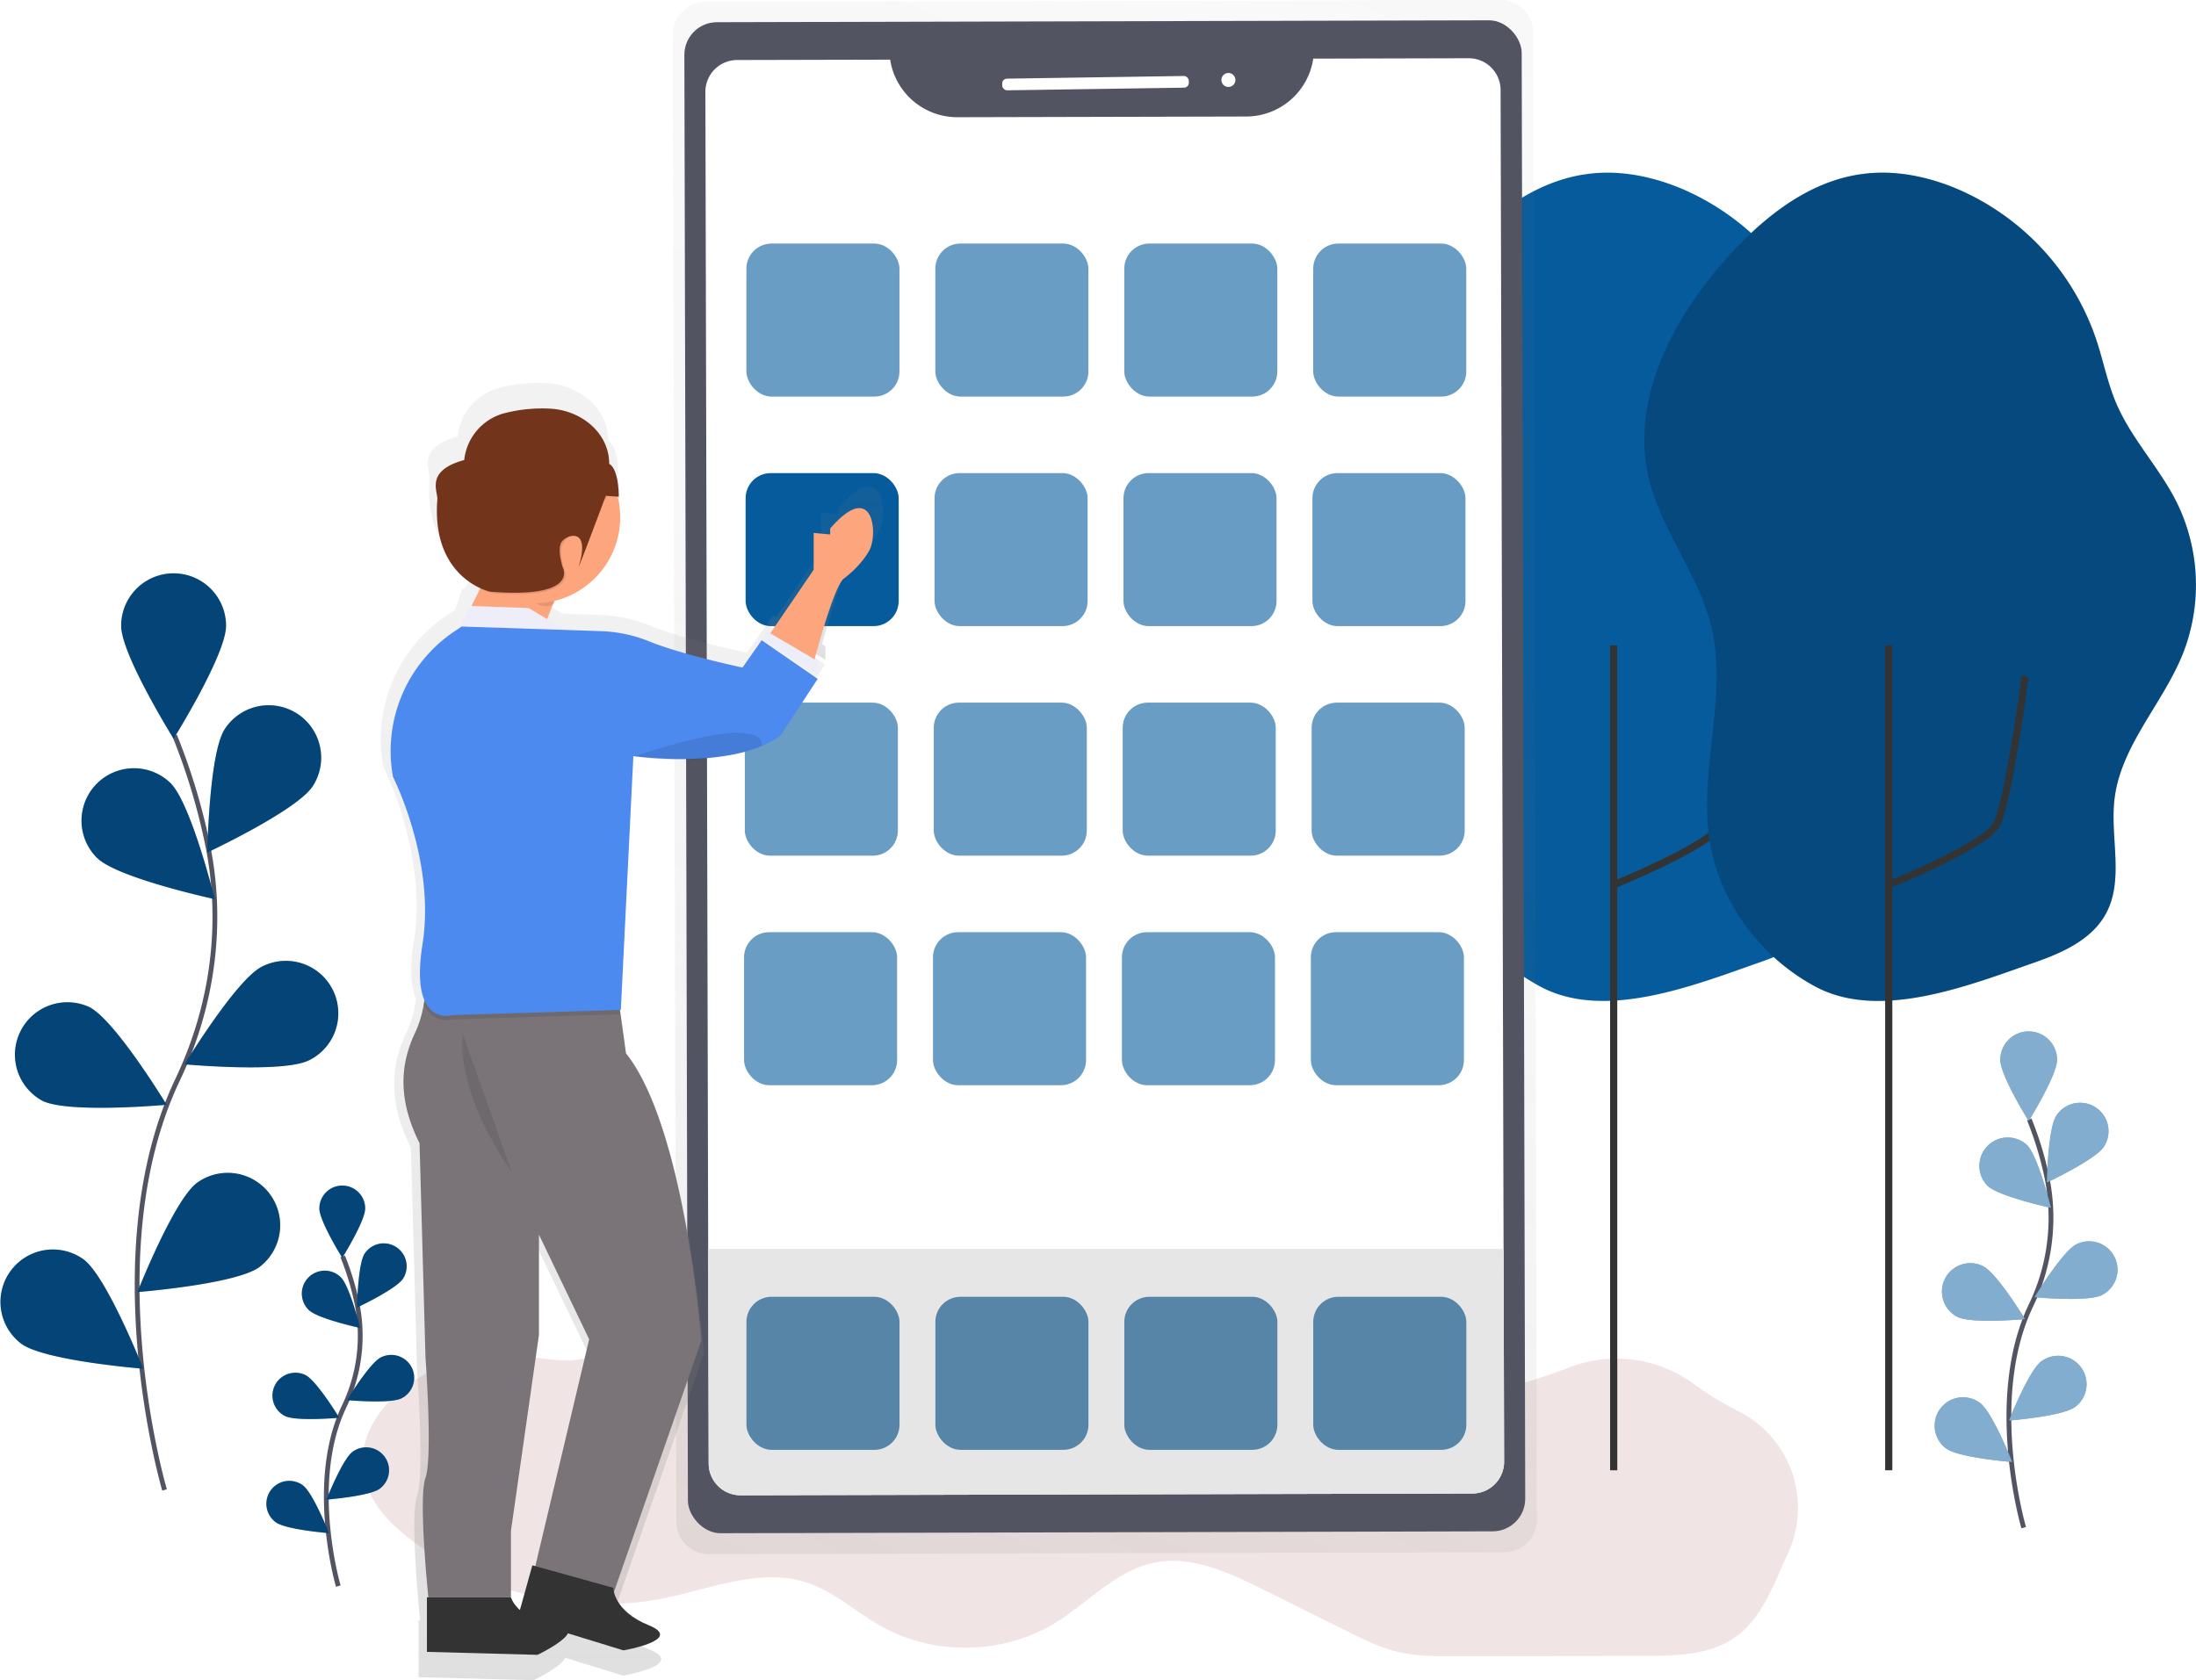 <svg data-name="Layer 1" xmlns="http://www.w3.org/2000/svg" xmlns:xlink="http://www.w3.org/1999/xlink" width="918.21" height="702.7"><defs><linearGradient id="a" x1="473.15" y1="763.14" x2="757.69" y2="91.26" gradientTransform="rotate(-.14 -841.696 5577.13)" gradientUnits="userSpaceOnUse"><stop offset="0" stop-color="gray" stop-opacity=".25"/><stop offset=".54" stop-color="gray" stop-opacity=".12"/><stop offset="1" stop-color="gray" stop-opacity=".1"/></linearGradient><linearGradient id="b" x1="716.19" y1="374.64" x2="716.19" y2="302.23" gradientTransform="matrix(-1 0 0 1 1202 0)" xlink:href="#a"/><linearGradient id="c" x1="808.96" y1="801.35" x2="808.96" y2="258.82" gradientTransform="matrix(-1 0 0 1 1202 0)" xlink:href="#a"/></defs><path d="M213.11 566.49c12.31.81 25.32 5.08 36.52-.09 2.89-1.33 5.51-3.25 8.51-4.32 6.89-2.46 14.46-.07 21.4 2.23a948.63 948.63 0 0 0 166.86 38.93c11.68 1.63 23.87 3 35-.8 8.14-2.77 15.19-8.12 23.25-11.12 13.18-4.89 27.74-3.07 41.77-2.3a267.56 267.56 0 0 0 108-16.45l1.81-.69a54.6 54.6 0 0 1 52.09 7 127.79 127.79 0 0 0 18.58 11.33 45.25 45.25 0 0 1 20.59 59.63l-.24.52c-5.72 12.47-10.49 26.43-21.7 34.35-10.57 7.47-24.44 7.78-37.38 7.81l-79.43.19c-8.24 0-16.58 0-24.58-1.94-7.19-1.77-13.88-5.09-20.51-8.39l-35.54-17.63c-14.31-7.11-30-14.43-45.66-11.16-16 3.34-27.53 16.79-41.47 25.27-21.63 13.17-50.39 13.69-72.48 1.29-10.58-5.94-19.77-14.6-31.31-18.33-19.06-6.17-39.31 2.37-58.92 6.46-38.16 7.96-83.11-2.93-112.35-29.26-37.66-33.92 6.56-75.19 47.19-72.53z" fill="#f0e4e4"/><path d="M68.8 623.13s-29.11-98.78 5.46-171.56c14.51-30.53 19.33-64.8 12.62-97.93a262.52 262.52 0 0 0-13.86-46" fill="none" stroke="#535461" stroke-miterlimit="10" stroke-width="2"/><path d="M94.52 261.71c0 12.11-21.93 47.23-21.93 47.23s-21.93-35.12-21.93-47.23a21.93 21.93 0 1 1 43.86 0zM130.77 328.8c-6.58 10.17-44.08 27.73-44.08 27.73s.68-41.4 7.26-51.57a21.932 21.932 0 1 1 36.82 23.84zM129.19 443.44c-10.81 5.45-52 1.69-52 1.69s21.49-35.4 32.3-40.85a21.93 21.93 0 1 1 19.75 39.16zM108.46 529.92c-9.74 7.2-51 10.46-51 10.46s15.2-38.52 24.93-45.72a21.93 21.93 0 0 1 26.08 35.26zM40.65 358.87c8.69 8.44 49.16 17.18 49.16 17.18s-9.91-40.2-18.6-48.64a21.93 21.93 0 0 0-30.56 31.46zM17.68 460.35c10.81 5.45 52 1.69 52 1.69s-21.49-35.4-32.3-40.85a21.93 21.93 0 0 0-19.7 39.16zM8.89 561.97c9.74 7.2 51 10.46 51 10.46s-15.2-38.52-24.93-45.72a21.93 21.93 0 0 0-26.08 35.26z" fill="#065b9d"/><path d="M94.52 261.71c0 12.11-21.93 47.23-21.93 47.23s-21.93-35.12-21.93-47.23a21.93 21.93 0 1 1 43.86 0zM130.77 328.8c-6.58 10.17-44.08 27.73-44.08 27.73s.68-41.4 7.26-51.57a21.932 21.932 0 1 1 36.82 23.84zM129.19 443.44c-10.81 5.45-52 1.69-52 1.69s21.49-35.4 32.3-40.85a21.93 21.93 0 1 1 19.75 39.16zM108.46 529.92c-9.74 7.2-51 10.46-51 10.46s15.2-38.52 24.93-45.72a21.93 21.93 0 0 1 26.08 35.26zM40.65 358.87c8.69 8.44 49.16 17.18 49.16 17.18s-9.91-40.2-18.6-48.64a21.93 21.93 0 0 0-30.56 31.46zM17.68 460.35c10.81 5.45 52 1.69 52 1.69s-21.49-35.4-32.3-40.85a21.93 21.93 0 0 0-19.7 39.16zM8.89 561.97c9.74 7.2 51 10.46 51 10.46s-15.2-38.52-24.93-45.72a21.93 21.93 0 0 0-26.08 35.26z" opacity=".25"/><path d="M599.52 349.27c-3.7-29 7.89-58.85 1-87.24-5.3-21.93-21-40.24-26.16-62.21-7.58-32.56 9.76-66 31.89-91 15.22-17.23 34.32-32.87 57.09-36 14.06-2 28.51 1.09 41.49 6.82a105.27 105.27 0 0 1 56.6 62.17c3 8.9 4.73 18.21 8.42 26.84 6.35 14.87 18 26.87 25.25 41.33a78.42 78.42 0 0 1 2.66 63.37c-8.39 20.94-26 38.46-28.6 60.87-1.89 16.15 4.17 33.84-3.7 48.07-5.94 10.74-18.17 16.16-29.75 20.22-26.94 9.4-64.6 24.6-91.6 10.13-23.62-12.65-41.17-36.6-44.59-63.37z" fill="#065b9d"/><path d="M675.11 369.88s39.66-16 44.66-25 12-62 12-62M674.73 614.9v-345" fill="none" stroke="#333" stroke-miterlimit="10" stroke-width="3"/><path d="M768.29 98.65l-332.5.81a13.66 13.66 0 0 0-13.63 13.69L423.67 735a13.66 13.66 0 0 0 13.7 13.63l332.5-.81a13.66 13.66 0 0 0 13.63-13.69L782 112.28a13.66 13.66 0 0 0-13.71-13.63z" transform="translate(-140.89 -98.65)" fill="url(#a)" opacity=".5"/><rect x="427.78" y="107.54" width="350.11" height="631.95" rx="13.64" ry="13.64" transform="rotate(-.14 -39842.396 58032.931)" fill="#535461"/><path d="M628.91 611.29a13.3 13.3 0 0 1-13.26 13.33l-306 .74a13.3 13.3 0 0 1-13.33-13.26l-.21-89.75-1.17-483.92A13.3 13.3 0 0 1 308.2 25.1l64-.15a28.39 28.39 0 0 0 28 24.07l120.92-.29a28.4 28.4 0 0 0 27.99-24.21l65-.16a13.3 13.3 0 0 1 13.33 13.26l1.25 484.73z" fill="#fff"/><path d="M628.91 611.29a13.3 13.3 0 0 1-13.26 13.33l-306 .74a13.3 13.3 0 0 1-13.33-13.26l-.21-89.75h332.58z" fill="#e6e6e6"/><rect x="559.95" y="130.97" width="78.02" height="4.88" rx="2" ry="2" transform="rotate(-.86 -6042.722 9470.77)" fill="#fff"/><circle cx="654.53" cy="132.08" r="2.93" transform="rotate(-.86 -5987.416 9469.852)" fill="#fff"/><path d="M714.52 349.27c-3.7-29 7.89-58.85 1-87.24-5.3-21.93-21-40.24-26.16-62.21-7.58-32.56 9.76-66 31.89-91 15.22-17.23 34.32-32.87 57.09-36 14.06-2 28.51 1.09 41.49 6.82a105.27 105.27 0 0 1 56.6 62.17c3 8.9 4.73 18.21 8.42 26.84 6.35 14.87 18 26.87 25.25 41.33a78.42 78.42 0 0 1 2.63 63.41c-8.39 20.94-26 38.46-28.6 60.87-1.89 16.15 4.17 33.84-3.7 48.07-5.94 10.74-18.17 16.16-29.75 20.22-26.91 9.36-64.57 24.56-91.57 10.09-23.62-12.65-41.17-36.6-44.59-63.37z" fill="#065b9d"/><path d="M714.52 349.27c-3.7-29 7.89-58.85 1-87.24-5.3-21.93-21-40.24-26.16-62.21-7.58-32.56 9.76-66 31.89-91 15.22-17.23 34.32-32.87 57.09-36 14.06-2 28.51 1.09 41.49 6.82a105.27 105.27 0 0 1 56.6 62.17c3 8.9 4.73 18.21 8.42 26.84 6.35 14.87 18 26.87 25.25 41.33a78.42 78.42 0 0 1 2.63 63.41c-8.39 20.94-26 38.46-28.6 60.87-1.89 16.15 4.17 33.84-3.7 48.07-5.94 10.74-18.17 16.16-29.75 20.22-26.91 9.36-64.57 24.56-91.57 10.09-23.62-12.65-41.17-36.6-44.59-63.37z" opacity=".2"/><path d="M790.11 369.88s39.66-16 44.66-25 12-62 12-62M789.73 614.9v-345" fill="none" stroke="#333" stroke-miterlimit="10" stroke-width="3"/><path d="M141.45 663.35s-12.72-43.19 2.38-75a68.21 68.21 0 0 0 5.52-42.79 114.72 114.72 0 0 0-6.06-20.09" fill="none" stroke="#535461" stroke-miterlimit="10" stroke-width="2"/><path d="M152.69 505.41c0 5.29-9.58 20.64-9.58 20.64s-9.58-15.35-9.58-20.64a9.585 9.585 0 0 1 19.17 0zM168.54 534.73c-2.88 4.44-19.26 12.12-19.26 12.12s.3-18.09 3.17-22.54a9.585 9.585 0 0 1 16.09 10.42zM167.84 584.83c-4.73 2.38-22.75.74-22.75.74s9.39-15.47 14.12-17.85a9.582 9.582 0 1 1 8.63 17.11zM158.78 622.62c-4.26 3.15-22.29 4.57-22.29 4.57s6.64-16.83 10.9-20a9.584 9.584 0 0 1 11.4 15.41zM129.11 547.88c3.8 3.69 21.48 7.51 21.48 7.51s-4.33-17.57-8.13-21.26a9.582 9.582 0 1 0-13.35 13.75zM119.11 592.2c4.73 2.38 22.75.74 22.75.74s-9.39-15.47-14.12-17.85a9.582 9.582 0 0 0-8.63 17.11zM115.27 636.63c4.26 3.15 22.29 4.57 22.29 4.57s-6.64-16.83-10.9-20a9.584 9.584 0 1 0-11.4 15.41z" fill="#065b9d"/><path d="M152.69 505.41c0 5.29-9.58 20.64-9.58 20.64s-9.58-15.35-9.58-20.64a9.585 9.585 0 0 1 19.17 0zM168.54 534.73c-2.88 4.44-19.26 12.12-19.26 12.12s.3-18.09 3.17-22.54a9.585 9.585 0 0 1 16.09 10.42zM167.84 584.83c-4.73 2.38-22.75.74-22.75.74s9.39-15.47 14.12-17.85a9.582 9.582 0 1 1 8.63 17.11zM158.78 622.62c-4.26 3.15-22.29 4.57-22.29 4.57s6.64-16.83 10.9-20a9.584 9.584 0 0 1 11.4 15.41zM129.11 547.88c3.8 3.69 21.48 7.51 21.48 7.51s-4.33-17.57-8.13-21.26a9.582 9.582 0 1 0-13.35 13.75zM119.11 592.2c4.73 2.38 22.75.74 22.75.74s-9.39-15.47-14.12-17.85a9.582 9.582 0 0 0-8.63 17.11zM115.27 636.63c4.26 3.15 22.29 4.57 22.29 4.57s-6.64-16.83-10.9-20a9.584 9.584 0 1 0-11.4 15.41z" opacity=".25"/><path d="M846.17 638.91s-15.76-53.5 3-92.88a84.51 84.51 0 0 0 6.83-53 142.13 142.13 0 0 0-7.51-24.88" fill="none" stroke="#535461" stroke-miterlimit="10" stroke-width="2"/><path d="M860.11 443.23c0 6.56-11.87 25.57-11.87 25.57s-11.87-19-11.87-25.57a11.875 11.875 0 0 1 23.75 0zM879.72 479.55c-3.56 5.5-23.86 15-23.86 15s.37-22.41 3.93-27.92a11.873 11.873 0 0 1 19.93 12.91zM878.87 541.62c-5.85 3-28.18.91-28.18.91s11.63-19.16 17.49-22.12a11.871 11.871 0 0 1 10.69 21.2zM867.64 588.44c-5.27 3.9-27.62 5.66-27.62 5.66s8.23-20.85 13.5-24.75a11.872 11.872 0 0 1 14.12 19.09zM830.93 495.84c4.7 4.57 26.62 9.3 26.62 9.3s-5.37-21.77-10.07-26.33a11.87 11.87 0 0 0-16.55 17zM818.5 550.76c5.85 3 28.18.91 28.18.91s-11.63-19.16-17.49-22.12a11.871 11.871 0 0 0-10.69 21.2zM813.74 605.79c5.27 3.9 27.62 5.66 27.62 5.66s-8.23-20.85-13.5-24.75a11.872 11.872 0 1 0-14.12 19.09z" fill="#065b9d"/><path d="M860.11 443.23c0 6.56-11.87 25.57-11.87 25.57s-11.87-19-11.87-25.57a11.875 11.875 0 0 1 23.75 0zM879.72 479.55c-3.56 5.5-23.86 15-23.86 15s.37-22.41 3.93-27.92a11.873 11.873 0 0 1 19.93 12.91zM878.87 541.62c-5.85 3-28.18.91-28.18.91s11.63-19.16 17.49-22.12a11.871 11.871 0 0 1 10.69 21.2zM867.64 588.44c-5.27 3.9-27.62 5.66-27.62 5.66s8.23-20.85 13.5-24.75a11.872 11.872 0 0 1 14.12 19.09zM830.93 495.84c4.7 4.57 26.62 9.3 26.62 9.3s-5.37-21.77-10.07-26.33a11.87 11.87 0 0 0-16.55 17zM818.5 550.76c5.85 3 28.18.91 28.18.91s-11.63-19.16-17.49-22.12a11.871 11.871 0 0 0-10.69 21.2zM813.74 605.79c5.27 3.9 27.62 5.66 27.62 5.66s-8.23-20.85-13.5-24.75a11.872 11.872 0 1 0-14.12 19.09z" fill="#fff" opacity=".5"/><g opacity=".6" fill="#065b9d"><rect x="312.09" y="101.86" width="64" height="64" rx="10.5" ry="10.5"/><rect x="391.09" y="101.86" width="64" height="64" rx="10.5" ry="10.5"/><rect x="470.09" y="101.86" width="64" height="64" rx="10.5" ry="10.5"/><rect x="549.09" y="101.86" width="64" height="64" rx="10.5" ry="10.5"/></g><rect x="311.76" y="197.86" width="64" height="64" rx="10.5" ry="10.5" fill="#065b9d"/><rect x="390.76" y="197.86" width="64" height="64" rx="10.5" ry="10.5" fill="#065b9d" opacity=".6"/><rect x="469.76" y="197.86" width="64" height="64" rx="10.5" ry="10.5" fill="#065b9d" opacity=".6"/><rect x="548.76" y="197.86" width="64" height="64" rx="10.5" ry="10.5" fill="#065b9d" opacity=".6"/><g opacity=".6" fill="#065b9d"><rect x="311.43" y="293.86" width="64" height="64" rx="10.5" ry="10.5"/><rect x="390.43" y="293.86" width="64" height="64" rx="10.5" ry="10.5"/><rect x="469.43" y="293.86" width="64" height="64" rx="10.5" ry="10.5"/><rect x="548.43" y="293.86" width="64" height="64" rx="10.5" ry="10.5"/></g><g opacity=".6" fill="#065b9d"><rect x="311.11" y="389.86" width="64" height="64" rx="10.5" ry="10.5"/><rect x="390.11" y="389.86" width="64" height="64" rx="10.5" ry="10.5"/><rect x="469.11" y="389.86" width="64" height="64" rx="10.5" ry="10.5"/><rect x="548.11" y="389.86" width="64" height="64" rx="10.5" ry="10.5"/></g><path d="M486 368.86v5.78l-24.38-15.4 2.57-3.21 1.19.7 18.87-27.65V313l7.19.64v-2.57c19-21.82 20.91 2.57 17 9.63s-11.11 12.19-11.11 12.19c-4 3.36-11 28.76-12.69 35.13z" transform="translate(-140.89 -98.65)" fill="url(#b)"/><path d="M301.15 419.25s18.61 36.41 12.83 72.82c-1.94 12.24-1.13 19.72.81 24.28a44.65 44.65 0 0 1-4 14.22c-7.06 14.76-7.06 30.16 1.92 48.13l2.57 93s3.21 43.63 0 52.62 1.28 52 1.28 52h-.64v23.74l48.08 1.29s11.27-5.35 13.27-9.35l24.16 7.43s26.59-4.58 11-10.92c-11.61-4.72-14.49-11.47-15.21-14.59l38-109.26s-7.06-93-32.73-125.13l-2.6-18.92h.36l5.45-110.47.45.06h-.13a122.49 122.49 0 0 0 42.36-.65 66 66 0 0 0 12.27-3.43l.73-.29H461.53a37.14 37.14 0 0 0 8.34-4.76l16-24.51-24.38-16.8-8.34 11.9s-26.13-5.52-40.48-11.34a61.31 61.31 0 0 0-21-4.51l-15.67-.54-7.81-4.69 2.44-6.31c.24-.11.48-.22.72-.35l.22-1.35a37.43 37.43 0 0 0 27.31-45.33h.51c-.22-13-4.2-14.27-4.2-14.27 0-13.22-11.55-22.89-24.71-24a65.43 65.43 0 0 0-20.29 1.78 23.61 23.61 0 0 0-18 20.52C315 286 320.76 295 320.49 298.45c-1.32 16.8 4 26.73 9.9 32.52a31 31 0 0 0 8.67 6.36l-3.75 7.51h-1.1l-3.06 9H331l-3.34 2.16a62.69 62.69 0 0 0-26.51 63.25zm51.33 357.07v-28.87l12.19-85.34v-43.64L386.5 664 363 762.76l-1.23-.34-5.41 19.44a12.77 12.77 0 0 1-3.87-5.54z" transform="translate(-140.89 -98.65)" fill="url(#c)"/><path d="M340.22 222.88v15.41l-18.36 26.9 18.36 11.95s8.16-31.44 12.56-35.14c0 0 6.91-4.93 10.67-11.71s1.88-30.21-16.33-9.25v2.47zM194.04 259.64l7.27-14.54a2.69 2.69 0 0 1 2.27-1.49l27.61-1.41a2.69 2.69 0 0 1 2.65 3.66l-7.12 18.41a2.69 2.69 0 0 1-2.75 1.71l-27.75-2.47a2.69 2.69 0 0 1-2.18-3.87z" fill="#fda57d"/><path fill="#edeef9" d="M196.08 253.4l-4.69 13.75 48.16-1.73-18.5-11.1-24.97-.92zM318.47 267.27l2.46-3.08 20.96 12.33v5.55l-23.42-14.8z"/><path d="M176.83 403.67a45.81 45.81 0 0 1-3.25 28.22c-6.78 14.18-6.78 29 1.85 46.24l2.47 89.4s3.08 41.93 0 50.56 1.21 49.95 1.21 49.95h34.53v-27.75l11.71-82v-41.94l21 43.78-24 101.12 31.44 12.95 39.46-113.45s-6.84-89.4-31.5-120.22l-4.64-33.61z" fill="#7a7478"/><path d="M178.51 690.85v-22.81h35.14s2.47 9.25 18.5 11.1-7.4 12.95-7.4 12.95z" fill="#333"/><path d="M216.47 676.65l6.12-22 33.86 9.43s-.11 9.57 14.84 15.65-10.6 10.49-10.6 10.49z" fill="#333"/><path d="M257.11 408.77l-80.29-3.25a44.92 44.92 0 0 1 .61 14.56c3.67 8.64 11.55 6.28 11.55 6.28l70.25-2.16z" opacity=".1"/><path d="M193 262.03l-3.2 2.17a60.24 60.24 0 0 0-25.47 60.74s17.88 35 12.33 70 12.33 29.6 12.33 29.6l70.6-2.17 5.24-106.15s42.54 6.05 61.66-8.75l15.41-23.55-23.43-16.17-8 11.44s-25.11-5.3-38.9-10.9a58.91 58.91 0 0 0-20.22-4.33z" fill="#4d8af0"/><path d="M193.62 432.82s-4.32 21.58 20.35 57.34M265.11 316.29s29.59-9.86 42.54-9.86 10.79 5.59 10.79 5.59-20.62 9.2-53.33 4.27zM231.58 243.45l-11.78 1.41c-.37 0-.71.51-.91 1.24 2.59 4.67 5.83 7.45 9.35 7.45a7.27 7.27 0 0 0 3.57-1l.9-5.45c.3-1.81-.3-3.75-1.13-3.65z" opacity=".1"/><circle cx="223.36" cy="216.35" r="35.96" fill="#fda57d"/><path d="M253.95 195.99l-1.84 1.66a6.22 6.22 0 0 0 1.81 10.33s-16.11 16.11-18.35 19.1.37 10.86.37 10.86 7.12 13.11-30.34 10.11c0 0-24.72-5.24-22.1-38.58.26-3.34-5.24-12 11.24-16.48a22.68 22.68 0 0 1 17.37-19.7 62.87 62.87 0 0 1 19.5-1.71 24.48 24.48 0 0 1 22.34 24.41z" opacity=".1"/><path d="M254.73 194.03s3.82 1.18 4 13.71l-5.43-.37s-12.56 33.6-11.24 29.22c4.87-16.11-4.87-13.11-7.12-10.11s.37 10.86.37 10.86 7.12 13.11-30.34 10.11c0 0-24.72-5.24-22.1-38.58.26-3.34-5.24-12 11.24-16.48a22.68 22.68 0 0 1 17.34-19.71 62.87 62.87 0 0 1 19.5-1.71c12.68 1.07 23.78 10.38 23.78 23.06z" fill="#72351c"/><g opacity=".6" fill="#065b9d"><rect x="312.11" y="542.35" width="64" height="64" rx="10.5" ry="10.5"/><rect x="391.11" y="542.35" width="64" height="64" rx="10.5" ry="10.5"/><rect x="470.11" y="542.35" width="64" height="64" rx="10.5" ry="10.5"/><rect x="549.11" y="542.35" width="64" height="64" rx="10.5" ry="10.5"/></g><g opacity=".1"><rect x="312.11" y="542.35" width="64" height="64" rx="10.5" ry="10.5"/><rect x="391.11" y="542.35" width="64" height="64" rx="10.5" ry="10.5"/><rect x="470.11" y="542.35" width="64" height="64" rx="10.5" ry="10.5"/><rect x="549.11" y="542.35" width="64" height="64" rx="10.5" ry="10.5"/></g></svg>